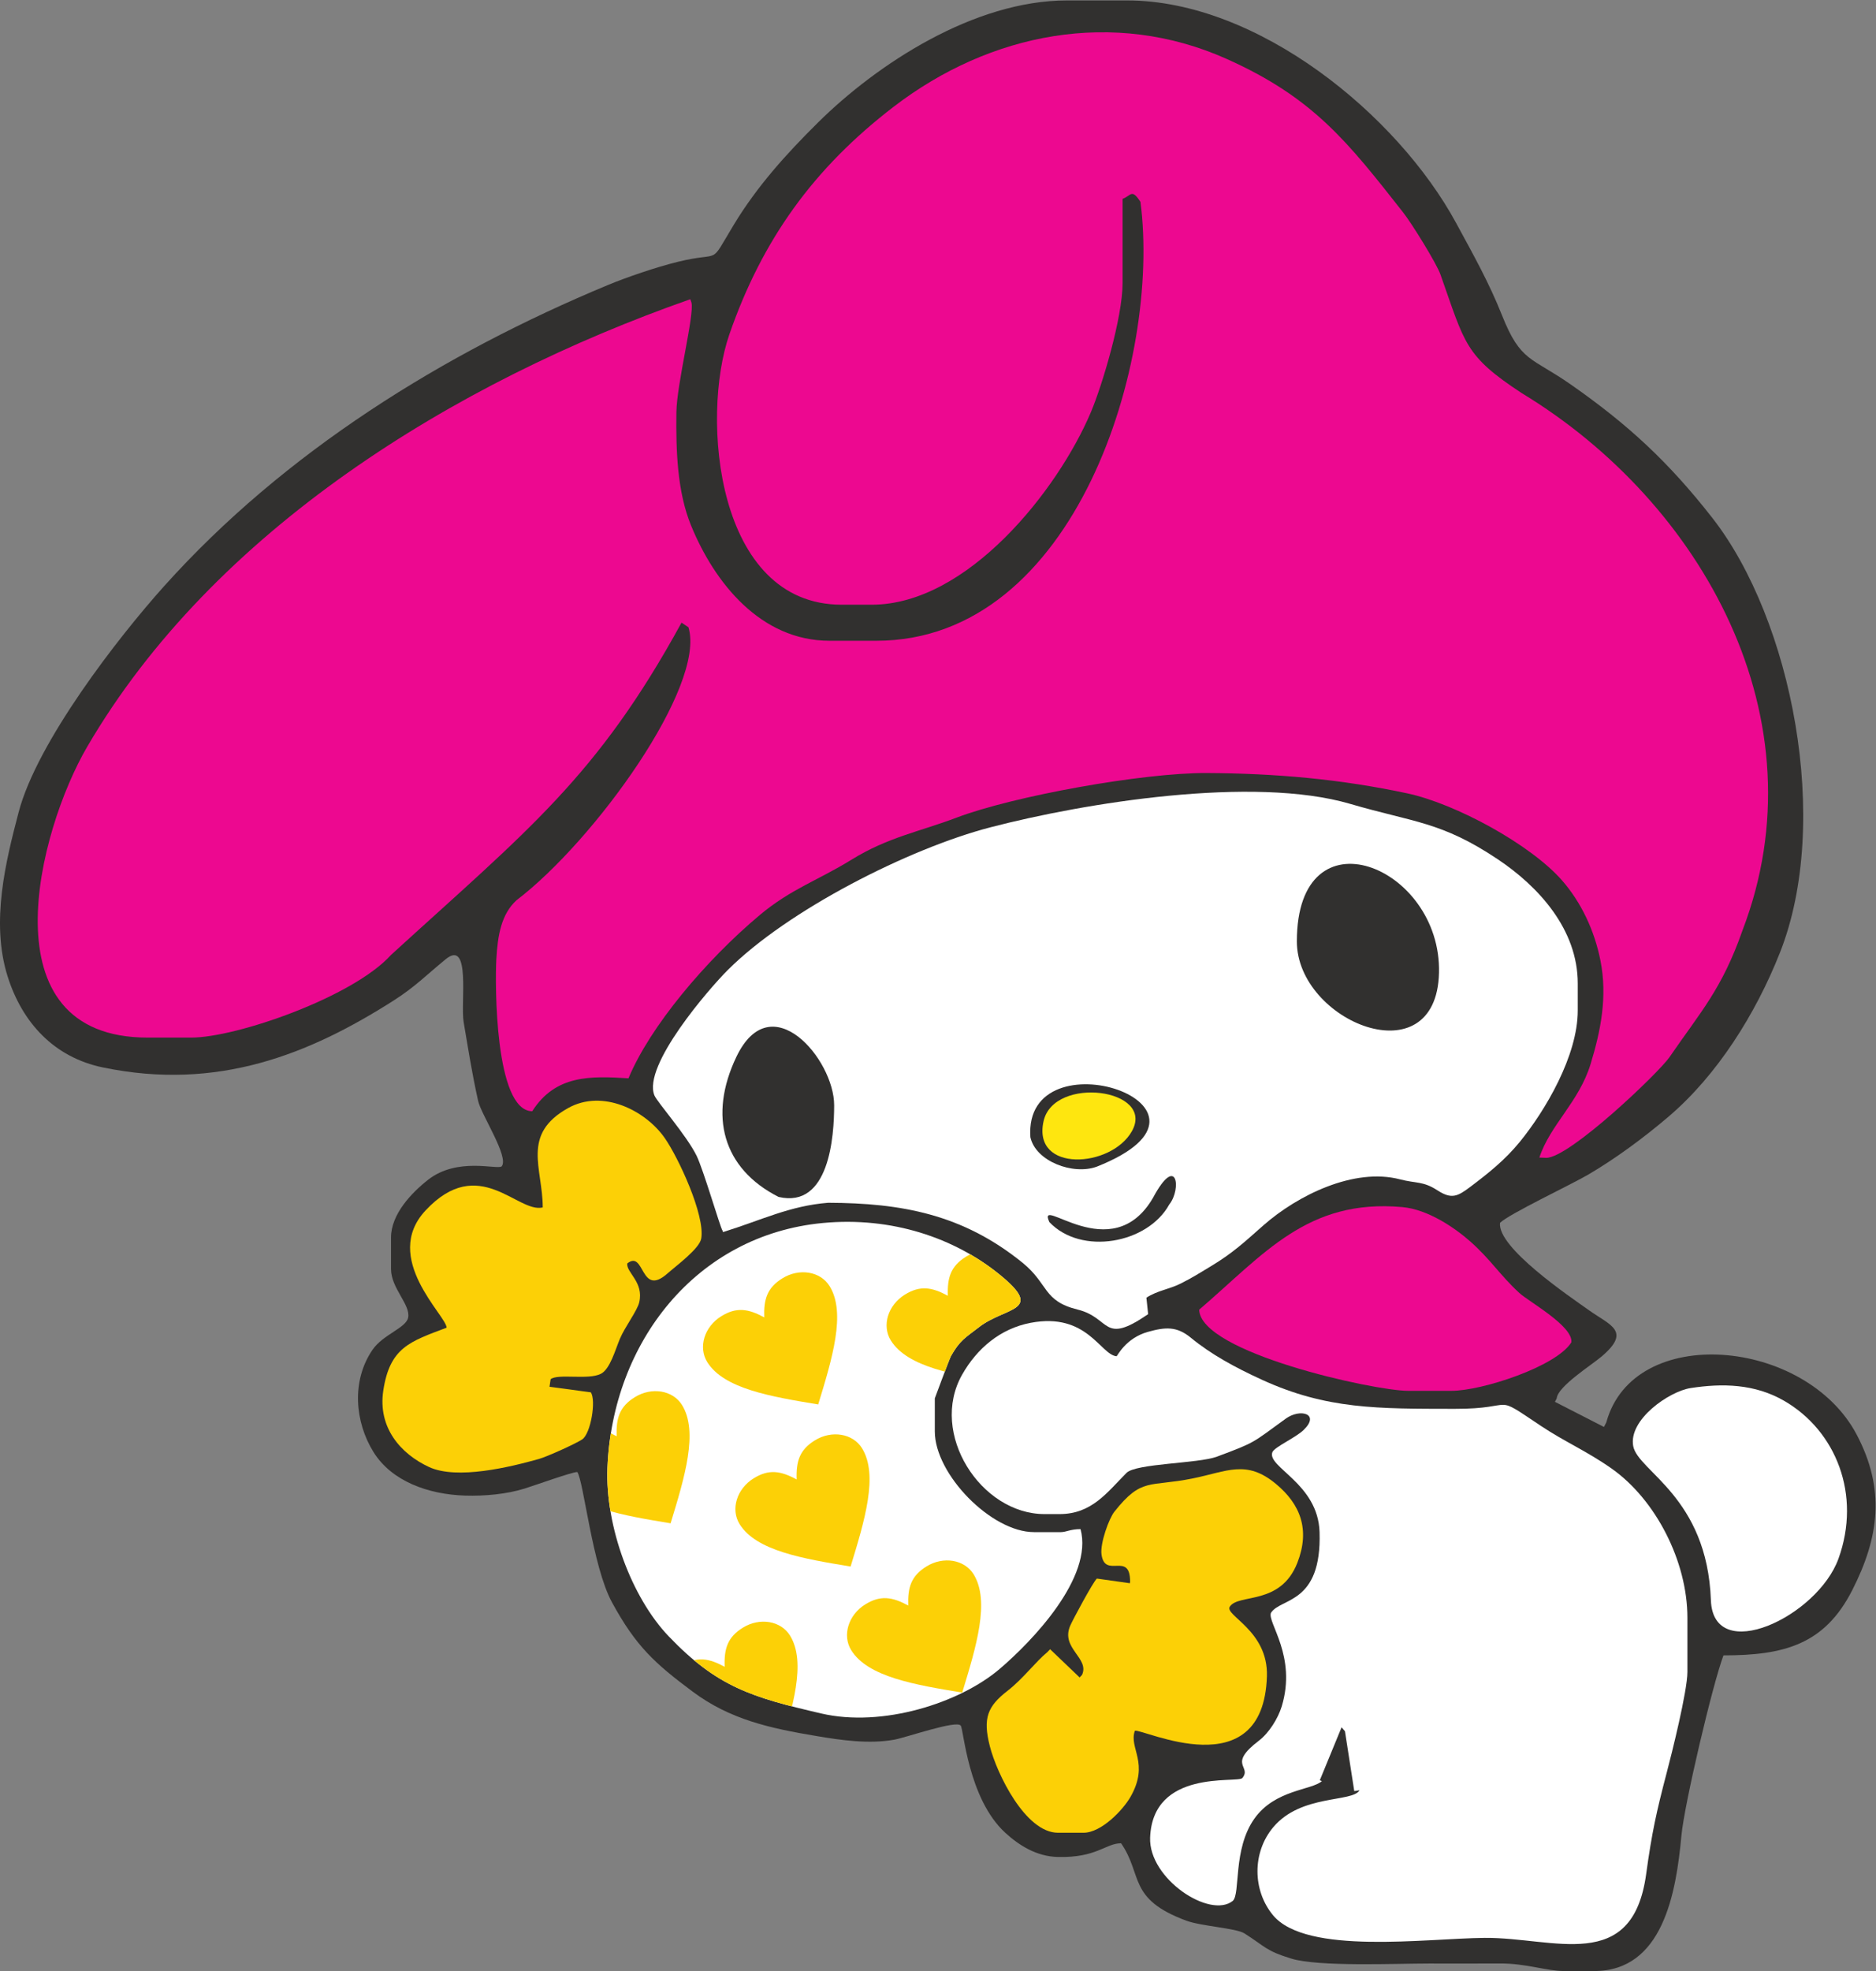 <?xml version="1.0" encoding="UTF-8" standalone="no"?>
<!-- Created with Inkscape (http://www.inkscape.org/) -->

<svg
   version="1.1"
   id="svg2"
   width="230.307"
   height="241.827"
   viewBox="0 0 230.307 241.827"
   sodipodi:docname="my-melody-seeklogo.eps"
   xmlns:inkscape="http://www.inkscape.org/namespaces/inkscape"
   xmlns:sodipodi="http://sodipodi.sourceforge.net/DTD/sodipodi-0.dtd"
   xmlns="http://www.w3.org/2000/svg"
   xmlns:svg="http://www.w3.org/2000/svg">
  <rect x="0" y="0" width="230.307" height="241.827" fill="#808080" stroke="none"/>
  <defs
     id="defs6">
    <clipPath
       clipPathUnits="userSpaceOnUse"
       id="clipPath28">
      <path
         d="M 860.934,527.109 V 496.68 c 0,-39.559 52.132,-92.7 91.312,-92.7 h 24.891 c 4.785,0 8.664,2.77 18,2.77 12.023,-44.441 -44.746,-103.398 -74.59,-128.789 -36.777,-31.281 -107.856,-54.02 -164.266,-40.891 -63.711,14.84 -95.73,24.27 -140.547,71.129 -33.882,35.449 -58.425,100.762 -56.289,155.039 4.563,115.422 81.77,214.192 198.215,225.25 63.543,6.024 121.434,-13.648 163.113,-47.59 41.813,-34.046 5.465,-29.308 -18.968,-48.128 -12.977,-10.02 -17.696,-12.18 -25.946,-26.622 -1.347,-2.367 -14.925,-39.027 -14.925,-39.039 z"
         clip-rule="evenodd"
         id="path26" />
    </clipPath>
  </defs>
  <sodipodi:namedview
     id="namedview4"
     pagecolor="#ffffff"
     bordercolor="#000000"
     borderopacity="0.25"
     inkscape:showpageshadow="2"
     inkscape:pageopacity="0.0"
     inkscape:pagecheckerboard="0"
     inkscape:deskcolor="#d1d1d1" />
  <g
     id="g8"
     inkscape:groupmode="layer"
     inkscape:label="ink_ext_XXXXXX"
     transform="matrix(1.333,0,0,-1.333,0,241.827)">
    <g
       id="g10"
       transform="scale(0.1)">
      <path
         d="m 462.016,740.641 c -3.828,-3.45 -40.625,8.918 -67.832,-12.411 -14.93,-11.718 -34.071,-31.55 -34.071,-53.089 V 646.09 c 0,-17.711 18.242,-32.879 15.758,-44.738 -2,-9.543 -23.101,-15.411 -32.793,-29.543 -19.598,-28.571 -16.25,-66.52 0.863,-94.079 16.715,-26.929 50.418,-39.05 84.317,-40.121 18.191,-0.55 38.172,1.27 54.988,6.493 8.684,2.687 43.457,15.207 48.418,15.207 5.949,-8.649 13.801,-86.719 32.039,-120.129 22.063,-40.41 39.414,-56.078 74.281,-82.059 34.383,-25.621 70.809,-33.609 114.082,-40.851 22.559,-3.79 48.219,-7.54 71.61,-3.309 11.164,2.039 57.613,18.34 61.129,12.891 2.675,-2.891 6.601,-67.122 41.074,-98.653 12.898,-11.789 28.973,-21.758 48.379,-22.219 35.852,-0.878 43.952,12.61 58.222,12.61 20.23,-29.219 5.82,-51.192 60.16,-71.27 13.63,-5.039 45.9,-6.871 53.39,-11.641 19.78,-12.578 19.73,-16.051 43.17,-23.219 25.1,-7.711 96.15,-4.531 126.89,-4.531 21.69,0 43.38,-0.098 65.08,0.039 C 1405.62,7.121 1424.09,0 1440.6,0 h 27.68 c 63.19,0 75.4,71.949 80.24,124.531 2.64,28.879 28.79,139.66 38.74,166 55.95,0 93.1,10.008 118.55,59.918 24.87,48.821 30.66,92.801 4.23,143.102 -46.88,89.179 -205.57,103.23 -230.69,11.418 l -2.15,-4.199 -45.15,23.121 1.64,3.218 c 0.96,11.071 32.19,30.68 41.56,38.692 27.37,23.379 7.56,28.57 -11.74,42.308 -18.24,12.961 -84.71,57.762 -82.04,80.512 7.89,8 65.47,35.16 81.4,44.5 24.56,14.391 50.74,33.59 73.92,53.359 44.61,38.055 79.98,94.063 102.43,150.747 47.75,120.543 11.05,306.443 -62.13,400.113 -40.38,51.67 -77.68,86.04 -130.33,122.84 -36.57,25.56 -46.24,20.47 -63.48,63.81 -11.98,30.12 -26.22,55.41 -42.29,84.99 -54.16,99.73 -182.7,204.76 -302.92,204.76 h -55.386 c -85.743,0 -174.985,-58.63 -229.34,-112.38 -29.481,-29.16 -56.297,-58.96 -77.52,-94.04 -23.719,-39.21 -9.863,-23.87 -51.609,-34.16 -20.227,-4.98 -47.207,-14.23 -64.406,-21.37 C 408.566,1488.97 262.16,1398.4 150.957,1274.44 108.512,1227.13 34.039,1131.05 17.145,1066.53 5.508,1022.09 -8.809,965.723 6.992,915.531 20.445,872.828 49.82,840.992 94.695,831.684 200.414,809.75 284.75,843.766 362.184,893.043 c 20.144,12.824 30.164,23.406 48.211,38.184 23.437,19.199 13.601,-40.215 16.601,-57.774 4.492,-26.308 7.442,-45.91 13.313,-72.465 2.879,-13.008 28.836,-51.789 21.707,-60.347 v 0"
         style="fill:#31302f;fill-opacity:1;fill-rule:evenodd;stroke:none"
         id="path12" />
      <path
         d="m 1033.87,1631.12 v -77.47 c 0,-31.69 -18.8,-94.26 -29.19,-118.84 -30.375,-71.76 -113.578,-177.23 -201.856,-177.23 h -27.676 c -115.781,0 -129.929,172.31 -103.457,248.73 30.266,87.35 77.747,153.15 151.426,209.66 88.836,68.12 202.513,90.41 306.433,44.03 80.35,-35.86 111.94,-76.85 162.82,-141.53 7.77,-9.88 30.54,-46.51 34.27,-57.04 22.66,-63.85 22.1,-74.51 74.87,-109.13 166.42,-100.82 277.71,-300.16 203.27,-494.468 -18.97,-54.18 -38.42,-74.711 -67.27,-116.734 -9.75,-14.2 -91.91,-92.637 -113.51,-92.637 l -6.3,0.258 c 9.96,30.25 36.46,50.98 47.2,86.129 9.35,30.625 15.61,61.886 9.09,95.023 -5.47,27.852 -17.8,53.813 -35.39,73.919 -28.94,33.09 -97.95,70.62 -142.57,80.16 -61.75,13.18 -121.28,18.39 -184.71,18.71 -59.01,0.3 -178.136,-21.28 -230.16,-41 -33.773,-12.82 -63.41,-18.04 -96.867,-38.72 -30.684,-18.96 -55.891,-26.963 -84.582,-51.002 C 649.484,929.863 598.41,868.93 578.82,821.664 c -34.832,2.207 -67.254,3.332 -88.66,-30.305 -34.668,0.391 -34.25,118 -33.066,139.586 1.23,22.532 4.621,41.875 18.652,54.668 71.652,54.527 174.738,197.277 158.289,251.217 l -6.375,4.23 C 549.75,1098.65 485.797,1049.87 360.113,935.234 325.121,896.461 217.844,859.145 176.109,859.145 h -40.121 c -150.543,0 -100.785,190.375 -55.804,267.475 116.113,199.03 337.64,335.7 555.543,412.12 l 1.086,-3.08 c 2.781,-11.56 -13.528,-74.41 -13.872,-100.96 -0.464,-35.91 0.84,-73.29 13.481,-104.18 21.551,-52.64 64.012,-106.14 127.664,-106.14 h 42.883 c 184.086,0 262.331,258.47 243.361,403.96 -8.15,12.59 -8.62,5.71 -16.46,2.78 v 0"
         style="fill:#ed0890;fill-opacity:1;fill-rule:evenodd;stroke:none"
         id="path14" />
      <path
         d="m 665.902,680.129 -0.515,1.449 c -1.977,2.461 -17.59,56.113 -23.86,68.852 -9.406,19.039 -36.316,49.308 -38.847,55.539 -11.075,27.347 50.261,98.074 67.48,115.281 55.305,55.27 166.895,111.92 242.074,131.47 86.594,22.51 241.856,47.73 331.226,21.55 58.62,-17.17 83.86,-16.18 135.85,-50.93 37.48,-25.043 73.75,-64.395 73.75,-114.391 v -24.902 c 0,-41.699 -29.95,-92.156 -53.41,-120.918 -13.51,-16.559 -28.79,-28.738 -45.71,-41.481 -11.63,-8.757 -17.17,-11.5 -30.18,-3.039 -13.26,8.59 -19.48,6.172 -34.38,10.063 -42.47,11.09 -94.54,-14.832 -125.71,-42.231 -17.31,-15.211 -28.11,-25.57 -49.06,-38.089 -10.19,-6.09 -15.85,-9.864 -27.28,-15.602 -10.39,-5.23 -21.2,-6.328 -31.54,-12.98 l 1.6,-15.18 c -42.25,-29.012 -34.01,-3.371 -64.941,4.23 -32.09,7.871 -26.551,23.539 -50.867,43.211 -55.09,44.571 -111.441,54.84 -178.891,55.09 -35.507,-2.84 -61.171,-15.902 -96.789,-26.992 v 0"
         style="fill:#ffffff;fill-opacity:1;fill-rule:evenodd;stroke:none"
         id="path16" />
      <path
         d="m 577.68,651.27 c -1.004,-8.442 15.461,-17.122 11.023,-35.848 -1.824,-7.684 -13.301,-22.75 -17.793,-33.492 -4.414,-10.571 -9.082,-27.942 -17.547,-32.25 -11.562,-5.91 -39.414,0.449 -46.25,-4.95 l -1.035,-6.96 38.035,-5.129 c 5.071,-7.313 0,-37.911 -7.886,-43.289 -5.586,-3.813 -32.375,-15.961 -40.024,-18.082 -26.07,-7.309 -75.144,-19.379 -101.07,-7.372 -26.203,12.133 -47.231,36.282 -42.16,70.18 5.976,39.942 24.621,45.332 58.332,58.051 0.015,10.91 -60.364,64.062 -19.375,107.922 49.207,52.66 84.668,-2.84 107.918,2.758 -0.047,36.211 -20.11,67.211 23.359,91.472 31.848,17.778 71.309,-2.23 88.977,-27.562 12.605,-18.047 37.195,-70.879 33.652,-92.449 -1.523,-9.27 -22.602,-24.758 -31.352,-32.43 -25.086,-21.981 -20.523,22.25 -36.804,9.43 v 0"
         style="fill:#fcd006;fill-opacity:1;fill-rule:evenodd;stroke:none"
         id="path18" />
      <path
         d="M 860.934,527.109 V 496.68 c 0,-39.559 52.132,-92.7 91.312,-92.7 h 24.891 c 4.785,0 8.664,2.77 18,2.77 12.023,-44.441 -44.746,-103.398 -74.59,-128.789 -36.777,-31.281 -107.856,-54.02 -164.266,-40.891 -63.711,14.84 -95.73,24.27 -140.547,71.129 -33.882,35.449 -58.425,100.762 -56.289,155.039 4.563,115.422 81.77,214.192 198.215,225.25 63.543,6.024 121.434,-13.648 163.113,-47.59 41.813,-34.046 5.465,-29.308 -18.968,-48.128 -12.977,-10.02 -17.696,-12.18 -25.946,-26.622 -1.347,-2.367 -14.925,-39.027 -14.925,-39.039 v 0"
         style="fill:#ffffff;fill-opacity:1;fill-rule:evenodd;stroke:none"
         id="path20" />
      <g
         id="g22">
        <g
           id="g24"
           clip-path="url(#clipPath28)">
          <path
             d="m 703.863,601.641 c -0.597,16.699 2.625,27.218 16.707,35.949 15.567,9.648 35.032,6.43 43.465,-7.192 15.293,-24.636 2.395,-66.769 -10.496,-108.898 -43.469,7.191 -86.934,14.379 -102.219,39.039 -8.433,13.609 -2.664,32.481 12.895,42.121 14.09,8.738 24.961,6.942 39.648,-1.019 v 0"
             style="fill:#fcd006;fill-opacity:1;fill-rule:nonzero;stroke:none"
             id="path30" />
          <path
             d="m 733.695,452.449 c -0.593,16.692 2.637,27.211 16.719,35.961 15.559,9.629 35.027,6.41 43.469,-7.199 15.281,-24.652 2.383,-66.781 -10.508,-108.91 -43.469,7.187 -86.934,14.379 -102.219,39.039 -8.437,13.621 -2.656,32.48 12.903,42.129 14.089,8.73 24.949,6.941 39.636,-1.02 v 0"
             style="fill:#fcd006;fill-opacity:1;fill-rule:nonzero;stroke:none"
             id="path32" />
          <path
             d="m 836.48,336.398 c -0.605,16.704 2.625,27.231 16.715,35.961 15.547,9.653 35.028,6.422 43.465,-7.179 15.281,-24.668 2.391,-66.789 -10.5,-108.91 -43.469,7.179 -86.937,14.378 -102.219,39.039 -8.437,13.589 -2.66,32.48 12.887,42.121 14.094,8.742 24.965,6.929 39.652,-1.032 v 0"
             style="fill:#fcd006;fill-opacity:1;fill-rule:nonzero;stroke:none"
             id="path34" />
          <path
             d="m 567.926,492.219 c -0.598,16.703 2.625,27.242 16.719,35.961 15.554,9.648 35.027,6.422 43.464,-7.18 15.286,-24.66 2.383,-66.789 -10.507,-108.91 -43.465,7.18 -86.922,14.379 -102.215,39.039 -8.442,13.609 -2.657,32.48 12.898,42.121 14.094,8.738 24.949,6.941 39.641,-1.031 v 0"
             style="fill:#fcd006;fill-opacity:1;fill-rule:nonzero;stroke:none"
             id="path36" />
          <path
             d="m 872.941,621.531 c -0.593,16.699 2.633,27.231 16.727,35.969 15.555,9.641 35.027,6.422 43.465,-7.191 15.285,-24.668 2.383,-66.789 -10.508,-108.918 -43.465,7.199 -86.93,14.39 -102.223,39.039 -8.433,13.609 -2.652,32.492 12.903,42.121 14.093,8.73 24.953,6.937 39.636,-1.02 v 0"
             style="fill:#fcd006;fill-opacity:1;fill-rule:nonzero;stroke:none"
             id="path38" />
          <path
             d="m 667.387,280.031 c -0.594,16.699 2.629,27.231 16.718,35.969 15.555,9.641 35.032,6.422 43.465,-7.199 15.285,-24.641 2.383,-66.77 -10.504,-108.903 -43.468,7.204 -86.933,14.372 -102.218,39.043 -8.438,13.598 -2.657,32.481 12.898,42.129 14.094,8.731 24.953,6.93 39.641,-1.039 v 0"
             style="fill:#fcd006;fill-opacity:1;fill-rule:nonzero;stroke:none"
             id="path40" />
        </g>
      </g>
      <path
         d="m 1104.42,608.719 c 59.82,51.281 99.7,102.261 187.08,94.422 23.77,-2.153 48.37,-19.121 62.51,-31.582 18.76,-16.559 27.31,-30.938 45.24,-47.457 8.71,-8.043 49.69,-30.454 47.92,-45.442 -13.95,-22.379 -82.47,-44.629 -110.32,-44.629 h -40.12 c -31.22,0 -191.42,35.18 -192.31,74.688 v 0"
         style="fill:#ed0890;fill-opacity:1;fill-rule:evenodd;stroke:none"
         id="path42" />
      <path
         d="m 975.762,420.582 h -13.828 c -58.594,0 -106.547,74.238 -75.821,128.379 13.66,24.059 35.098,42.34 63.067,47.66 52.1,9.891 64.22,-29.48 79.16,-30.769 0.78,0.308 8.35,16.679 28.81,22.429 16.26,4.571 26.67,5.207 39.47,-5.301 18.76,-15.41 40.55,-27.289 65.2,-38.589 60.06,-27.559 107.12,-26.821 177.79,-26.95 59.28,-0.14 33.17,15.27 79.68,-15.8 21.59,-14.422 41.89,-22.961 64.76,-39.012 40.61,-28.469 70,-85.309 70,-137.508 v -49.812 c 0,-17.579 -14.48,-75.411 -19.11,-92.93 -9.38,-35.649 -13.68,-55.199 -18.89,-93.188 -12.62,-92.18 -84.88,-58.141 -148.68,-58.672 -53.6,-0.43 -164.29,-16.09 -194.97,20.859 -18.94,22.832 -19.29,57.812 0.24,81.019 25.64,30.532 72.95,22.622 79.46,33.981 l -4.87,-0.758 -8.57,55.098 -3.12,3.613 -20.05,-48.75 1.91,-0.781 c -9.3,-8.422 -43.2,-7.68 -62.22,-34.629 -19.94,-28.203 -12.62,-69.063 -19.84,-75.602 -20.96,-16.781 -77.6,20.309 -76.12,58.301 2.44,63.219 79.52,49.899 84.85,54.68 9.23,11.097 -14.15,12.039 15.34,34.5 9.15,6.949 17.59,20.289 21.01,31.539 14.05,46.199 -13.41,77.281 -9.94,86.031 8.64,14.109 46.89,7.52 44.79,74.418 -1.41,45.039 -48.9,59.731 -43.41,73.633 2.28,4.859 21.28,13.148 28.68,20.277 15.63,15.051 -3.18,20.031 -16.35,10.52 -31.44,-22.719 -27.06,-21.457 -63.46,-35.028 -17.17,-6.402 -74.57,-6.16 -83.28,-14.953 -18.11,-18.258 -32.06,-37.906 -61.688,-37.906 v 0"
         style="fill:#ffffff;fill-opacity:1;fill-rule:evenodd;stroke:none"
         id="path44" />
      <path
         d="m 1504.15,483.102 c -4.57,24.32 33,50.418 52.88,53.476 29.18,4.492 58.94,3.942 86.08,-11.726 47.88,-27.633 71.25,-86.551 50.1,-145.211 -19.38,-53.75 -115.34,-98.551 -117.52,-38.411 -3.45,95.348 -67.16,118.61 -71.54,141.872 v 0"
         style="fill:#ffffff;fill-opacity:1;fill-rule:evenodd;stroke:none"
         id="path46" />
      <path
         d="m 1045.18,221.129 c -5.84,-16.109 13.85,-29.609 -4.1,-60.938 -6.96,-12.132 -26.87,-32.91 -43.182,-32.91 h -23.515 c -30.008,0 -56.336,54.297 -62.801,79.731 -6.574,25.84 -2.121,36.617 16.445,51.008 14.18,10.98 26.161,27.14 36.504,35.449 l 2.598,2.722 27.168,-25.961 2.215,2.321 c 7.188,15.59 -19.832,24.371 -10.918,45.199 2.402,5.621 21.066,40.27 24.566,43.48 l 30.43,-4.289 0.2,1.379 c 0.05,28.52 -23.16,2.282 -26.32,25.02 -1.44,10.41 6.91,33.199 11.77,39.332 25.24,31.879 31.88,22.629 71.76,30.629 32.15,6.437 49.74,17.789 77.1,-4.949 22.46,-18.653 31.66,-41.973 19.75,-72.543 -15.47,-39.719 -54.16,-28.129 -62.22,-40.399 -5.27,-8.031 35.48,-21.98 34.16,-64.07 -3.22,-103.61 -114.87,-47.77 -121.61,-50.211 v 0"
         style="fill:#fcd006;fill-opacity:1;fill-rule:evenodd;stroke:none"
         id="path48" />
      <path
         d="m 1194.36,947.684 c 0,-73.957 128.5,-126.098 130.91,-28.989 2.45,98.605 -130.91,152.015 -130.91,28.989 v 0"
         style="fill:#31302f;fill-opacity:1;fill-rule:evenodd;stroke:none"
         id="path50" />
      <path
         d="m 717.047,712.5 c 46.797,-10.941 51.187,55.871 51.187,84.391 0,42.168 -58.25,111.261 -90.093,44.441 -25.864,-54.23 -12.422,-102.844 38.906,-128.832 v 0"
         style="fill:#31302f;fill-opacity:1;fill-rule:evenodd;stroke:none"
         id="path52" />
      <path
         d="m 948.945,767.531 c 4.746,-22.281 39.328,-35.211 61.155,-27.179 69.9,27.726 52.95,58.75 19.35,70.726 -33.583,11.985 -83.825,4.914 -80.505,-43.547 v 0"
         style="fill:#31302f;fill-opacity:1;fill-rule:evenodd;stroke:none"
         id="path54" />
      <path
         d="m 1042.38,772.891 c -19.08,-33.813 -91.864,-38.301 -81.298,9.269 9.406,42.348 103.428,29.899 81.298,-9.269 v 0"
         style="fill:#fee60f;fill-opacity:1;fill-rule:evenodd;stroke:none"
         id="path56" />
      <path
         d="m 966.434,689.328 c 29.339,-30.93 90.586,-19.898 110.436,16.25 11.45,14.25 7.05,47.184 -14.82,6.41 -38.15,-66.187 -108.077,4.231 -95.616,-22.66 v 0"
         style="fill:#31302f;fill-opacity:1;fill-rule:evenodd;stroke:none"
         id="path58" />
    </g>
  </g>
</svg>
